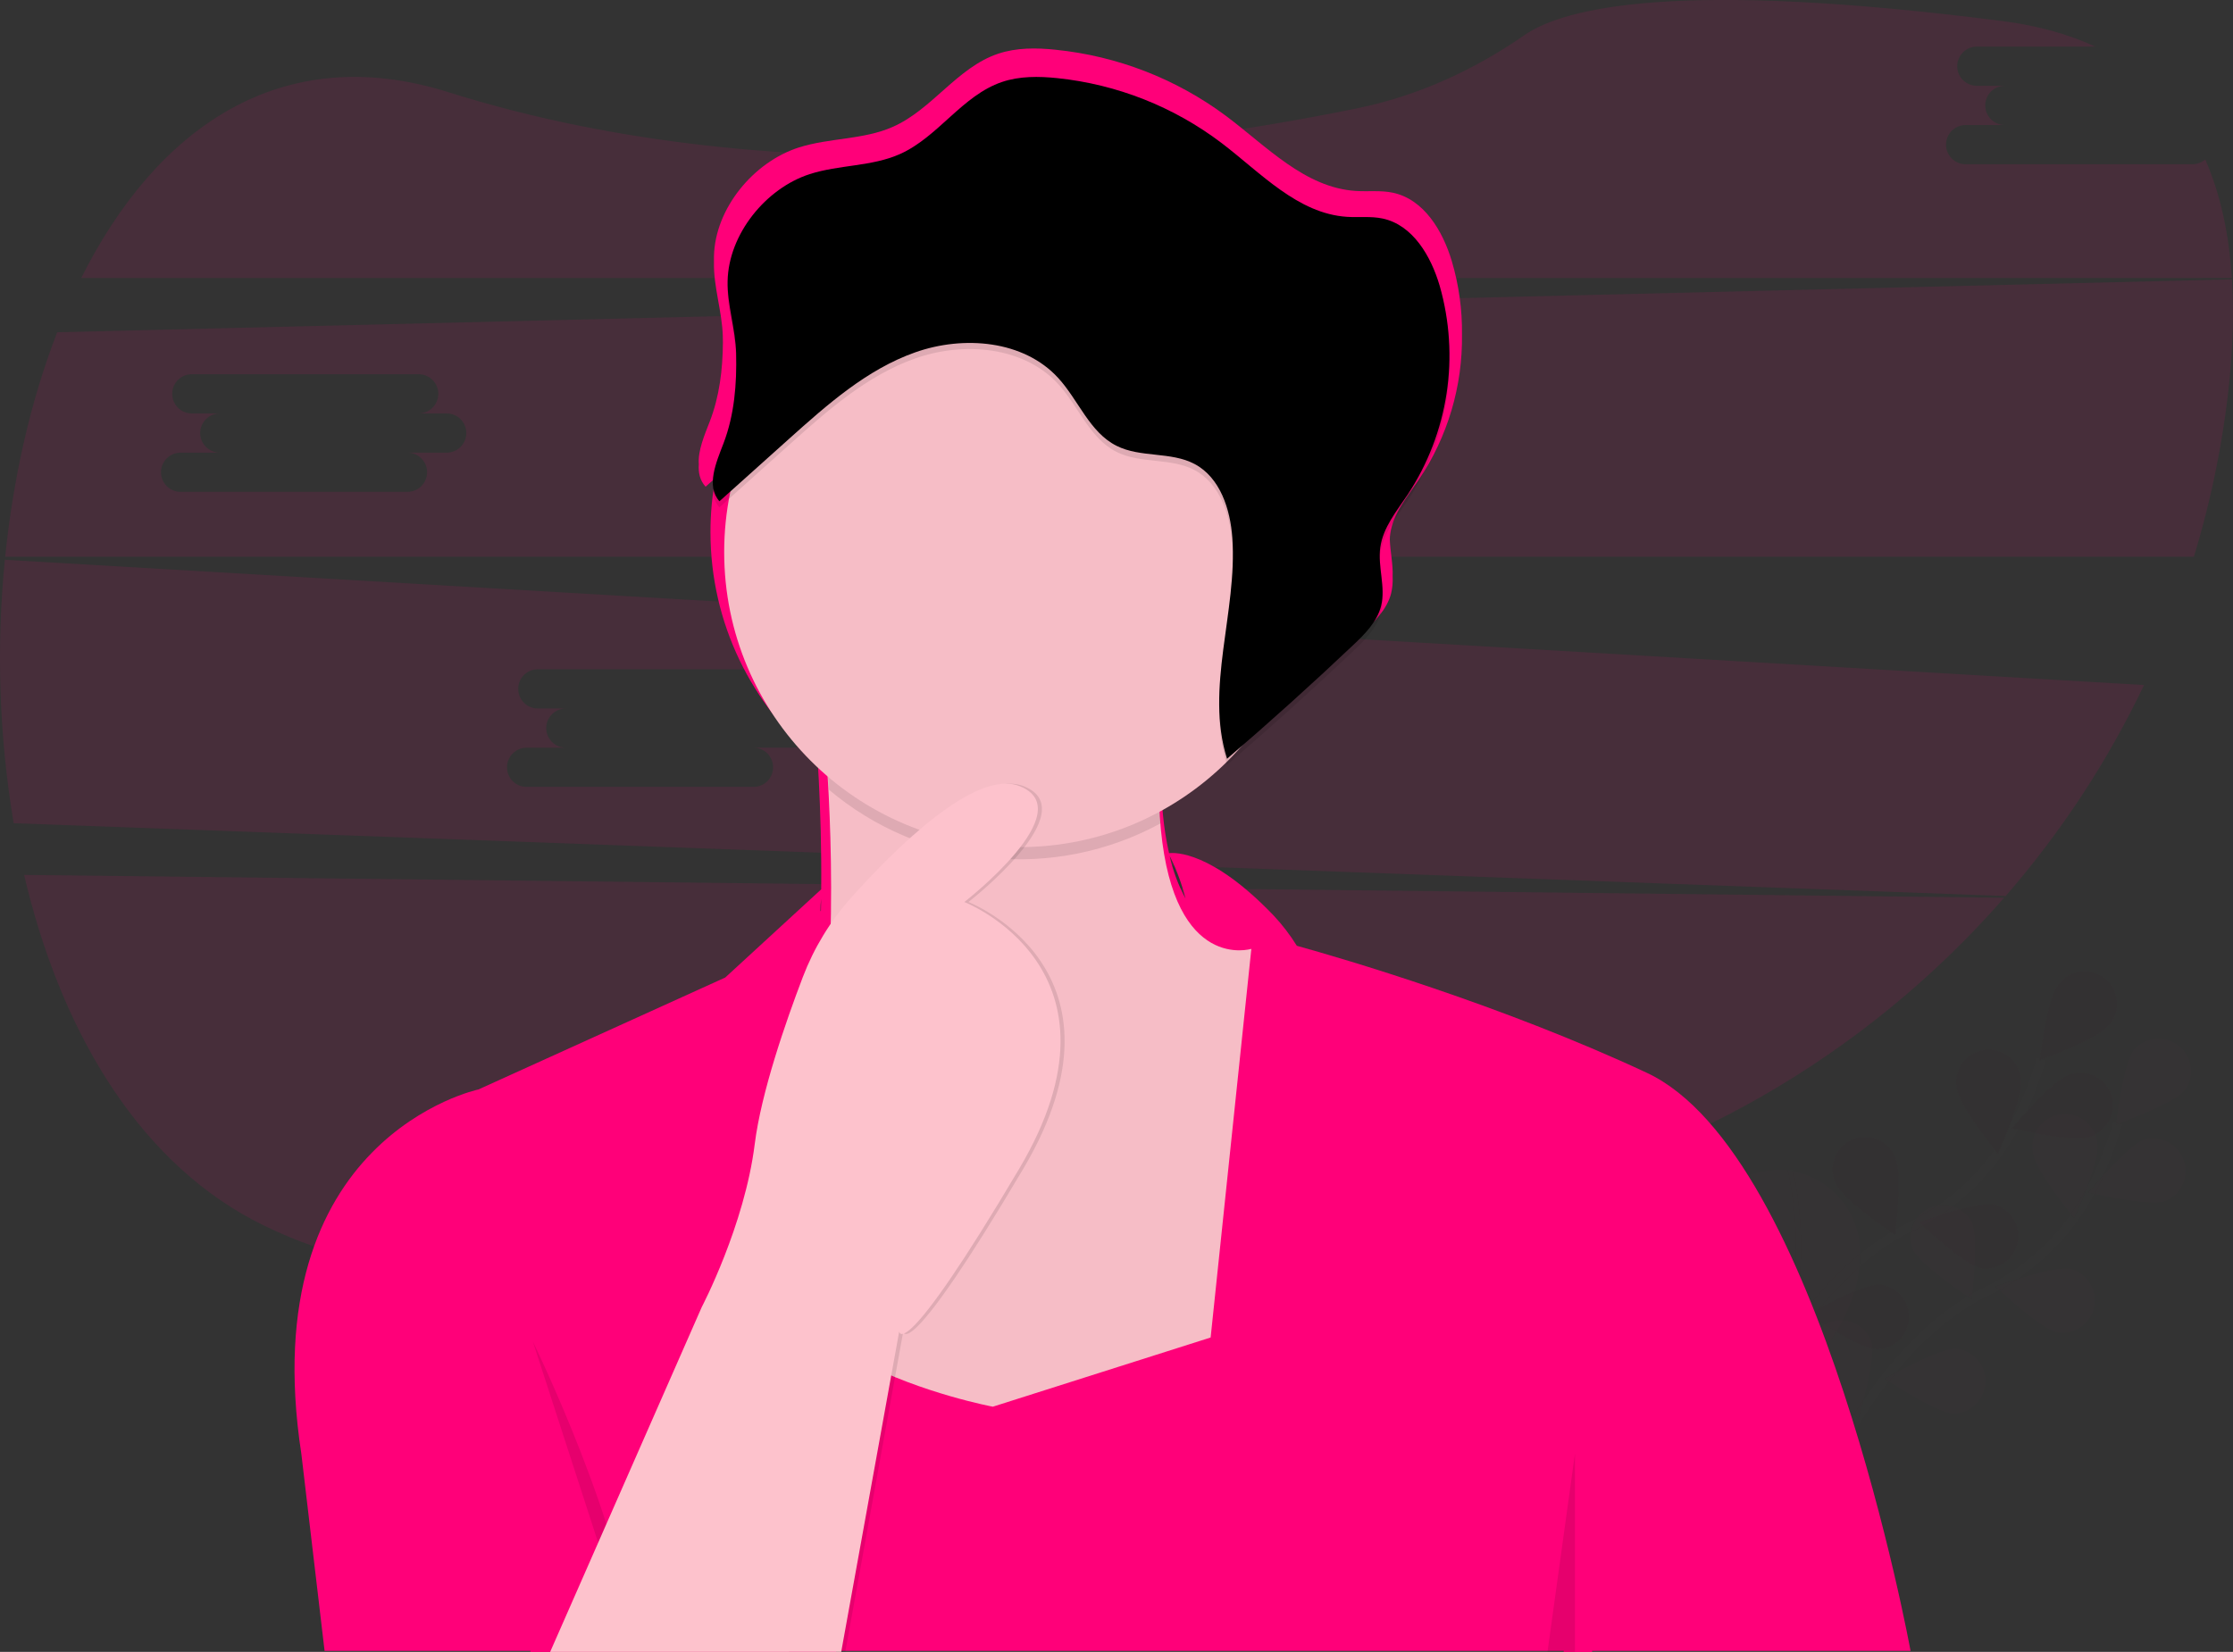 <svg width="473" height="350" viewBox="0 0 473 350" fill="none" xmlns="http://www.w3.org/2000/svg">
<rect x="0" y="0" width="473" height="350" fill="#333333" stroke="none"/>
<g clip-path="url(#clip0)">
<g opacity="0.1">
<path opacity="0.1" d="M378.736 247.968C378.736 247.968 344.97 243.583 370.152 298.234C370.152 298.234 393.102 288.399 394.016 266.218C394.202 261.901 392.798 257.666 390.07 254.315C387.342 250.964 383.48 248.73 379.215 248.036L378.736 247.968Z" fill="#FF0079"/>
<path opacity="0.1" d="M379.232 247.886C379.232 247.886 386.876 278.358 370.178 298.238" stroke="#535461" stroke-miterlimit="10"/>
<path opacity="0.1" d="M369.721 301.053C369.721 301.053 381.879 271.089 404.583 259.975C414.143 255.374 421.951 247.794 426.834 238.375C429.116 233.888 430.982 229.203 432.409 224.376" stroke="#535461" stroke-width="2" stroke-miterlimit="10"/>
<path opacity="0.1" d="M446.675 217.292C444.308 220.267 432.059 224.622 432.059 224.622C432.059 224.622 433.534 211.687 435.901 208.734C436.441 207.963 437.133 207.311 437.934 206.817C438.736 206.324 439.63 206 440.561 205.865C441.493 205.73 442.442 205.787 443.35 206.032C444.259 206.278 445.108 206.706 445.844 207.292C446.581 207.878 447.19 208.608 447.634 209.438C448.078 210.268 448.347 211.18 448.425 212.118C448.504 213.056 448.389 214 448.089 214.892C447.788 215.784 447.309 216.605 446.679 217.305L446.675 217.292Z" fill="#FF0079"/>
<path opacity="0.1" d="M442.471 240.854C438.867 242.065 426.226 239.052 426.226 239.052C426.226 239.052 434.482 229.015 438.087 227.803C438.96 227.445 439.897 227.271 440.84 227.289C441.784 227.308 442.713 227.52 443.571 227.913C444.429 228.305 445.198 228.869 445.829 229.57C446.46 230.272 446.941 231.095 447.242 231.989C447.542 232.884 447.656 233.83 447.576 234.77C447.496 235.71 447.224 236.624 446.777 237.455C446.33 238.286 445.717 239.016 444.977 239.601C444.236 240.185 443.383 240.612 442.471 240.854Z" fill="#FF0079"/>
<path opacity="0.1" d="M419.681 268.709C415.961 267.938 406.566 258.953 406.566 258.953C406.566 258.953 418.759 254.456 422.484 255.228C424.169 255.698 425.613 256.79 426.523 258.285C427.434 259.779 427.742 261.564 427.385 263.277C427.029 264.99 426.035 266.504 424.605 267.512C423.174 268.52 421.414 268.946 419.681 268.705V268.709Z" fill="#FF0079"/>
<path opacity="0.1" d="M397.693 285.903C393.895 285.769 383.117 278.505 383.117 278.505C383.117 278.505 394.378 272.003 398.176 272.141C399.918 272.318 401.527 273.151 402.677 274.47C403.827 275.789 404.433 277.497 404.372 279.246C404.311 280.995 403.586 282.656 402.346 283.891C401.106 285.126 399.443 285.844 397.693 285.899V285.903Z" fill="#FF0079"/>
<path opacity="0.1" d="M414.456 230.614C414.943 234.387 423.174 244.441 423.174 244.441C423.174 244.441 428.593 232.628 428.11 228.855C428.051 227.913 427.799 226.994 427.37 226.153C426.941 225.312 426.344 224.568 425.616 223.968C424.888 223.367 424.045 222.922 423.138 222.66C422.231 222.399 421.28 222.326 420.344 222.447C419.408 222.567 418.507 222.879 417.696 223.361C416.885 223.844 416.182 224.489 415.63 225.254C415.078 226.02 414.689 226.891 414.487 227.813C414.285 228.735 414.275 229.688 414.456 230.614Z" fill="#FF0079"/>
<path opacity="0.1" d="M388.993 251.067C390.584 254.516 401.449 261.652 401.449 261.652C401.449 261.652 403.087 248.757 401.496 245.307C401.157 244.427 400.641 243.626 399.98 242.953C399.319 242.28 398.527 241.75 397.653 241.395C396.779 241.04 395.842 240.868 394.899 240.89C393.956 240.912 393.027 241.127 392.171 241.522C391.314 241.917 390.547 242.483 389.918 243.186C389.289 243.889 388.811 244.714 388.513 245.609C388.215 246.504 388.104 247.45 388.187 248.39C388.269 249.33 388.544 250.242 388.993 251.072V251.067Z" fill="#FF0079"/>
<path opacity="0.1" d="M366.971 274.323C367.954 277.996 377.46 286.86 377.46 286.86C377.46 286.86 381.254 274.431 380.267 270.757C380.083 269.831 379.711 268.952 379.174 268.175C378.637 267.399 377.946 266.74 377.144 266.241C376.343 265.742 375.447 265.413 374.513 265.275C373.578 265.136 372.626 265.191 371.714 265.436C370.801 265.68 369.949 266.11 369.21 266.697C368.47 267.284 367.859 268.017 367.414 268.851C366.97 269.684 366.701 270.599 366.625 271.541C366.548 272.482 366.666 273.429 366.971 274.323Z" fill="#FF0079"/>
<path opacity="0.25" d="M446.675 217.292C444.308 220.267 432.059 224.622 432.059 224.622C432.059 224.622 433.534 211.687 435.901 208.734C436.441 207.963 437.133 207.311 437.934 206.817C438.736 206.324 439.63 206 440.561 205.865C441.493 205.73 442.442 205.787 443.35 206.032C444.259 206.278 445.108 206.706 445.844 207.292C446.581 207.878 447.19 208.608 447.634 209.438C448.078 210.268 448.347 211.18 448.425 212.118C448.504 213.056 448.389 214 448.089 214.892C447.788 215.784 447.309 216.605 446.679 217.305L446.675 217.292Z" fill="black"/>
<path opacity="0.25" d="M442.471 240.854C438.867 242.065 426.226 239.052 426.226 239.052C426.226 239.052 434.482 229.015 438.087 227.803C438.96 227.445 439.897 227.271 440.84 227.289C441.784 227.308 442.713 227.52 443.571 227.913C444.429 228.305 445.198 228.869 445.829 229.57C446.46 230.272 446.941 231.095 447.242 231.989C447.542 232.884 447.656 233.83 447.576 234.77C447.496 235.71 447.224 236.624 446.777 237.455C446.33 238.286 445.717 239.016 444.977 239.601C444.236 240.185 443.383 240.612 442.471 240.854Z" fill="black"/>
<path opacity="0.25" d="M419.681 268.709C415.961 267.938 406.566 258.953 406.566 258.953C406.566 258.953 418.759 254.456 422.484 255.228C424.169 255.698 425.613 256.79 426.523 258.285C427.434 259.779 427.742 261.564 427.385 263.277C427.029 264.99 426.035 266.504 424.605 267.512C423.174 268.52 421.414 268.946 419.681 268.705V268.709Z" fill="black"/>
<path opacity="0.25" d="M397.693 285.903C393.895 285.769 383.117 278.505 383.117 278.505C383.117 278.505 394.378 272.003 398.176 272.141C399.918 272.318 401.527 273.151 402.677 274.47C403.827 275.789 404.433 277.497 404.372 279.246C404.311 280.995 403.586 282.656 402.346 283.891C401.106 285.126 399.443 285.844 397.693 285.899V285.903Z" fill="black"/>
<path opacity="0.25" d="M414.456 230.614C414.943 234.387 423.174 244.441 423.174 244.441C423.174 244.441 428.593 232.628 428.11 228.855C428.051 227.913 427.799 226.994 427.37 226.153C426.941 225.312 426.344 224.568 425.616 223.968C424.888 223.367 424.045 222.922 423.138 222.66C422.231 222.399 421.28 222.326 420.344 222.447C419.408 222.567 418.507 222.879 417.696 223.361C416.885 223.844 416.182 224.489 415.63 225.254C415.078 226.02 414.689 226.891 414.487 227.813C414.285 228.735 414.275 229.688 414.456 230.614Z" fill="black"/>
<path opacity="0.25" d="M388.993 251.067C390.584 254.516 401.449 261.652 401.449 261.652C401.449 261.652 403.087 248.757 401.496 245.307C401.157 244.427 400.641 243.626 399.98 242.953C399.319 242.28 398.527 241.75 397.653 241.395C396.779 241.04 395.842 240.868 394.899 240.89C393.956 240.912 393.027 241.127 392.171 241.522C391.314 241.917 390.547 242.483 389.918 243.186C389.289 243.889 388.811 244.714 388.513 245.609C388.215 246.504 388.104 247.45 388.187 248.39C388.269 249.33 388.544 250.242 388.993 251.072V251.067Z" fill="black"/>
<path opacity="0.25" d="M366.971 274.323C367.954 277.996 377.46 286.86 377.46 286.86C377.46 286.86 381.254 274.431 380.267 270.757C380.083 269.831 379.711 268.952 379.174 268.175C378.637 267.399 377.946 266.74 377.144 266.241C376.343 265.742 375.447 265.413 374.513 265.275C373.578 265.136 372.626 265.191 371.714 265.436C370.801 265.68 369.949 266.11 369.21 266.697C368.47 267.284 367.859 268.017 367.414 268.851C366.97 269.684 366.701 270.599 366.625 271.541C366.548 272.482 366.666 273.429 366.971 274.323Z" fill="black"/>
<path opacity="0.1" d="M385.915 314.686C385.915 314.686 398.073 284.722 420.776 273.607C430.332 269.003 438.136 261.422 443.015 252.003C445.296 247.517 447.162 242.831 448.589 238.004" stroke="#535461" stroke-width="2" stroke-miterlimit="10"/>
<path opacity="0.1" d="M462.847 230.916C460.48 233.891 448.231 238.245 448.231 238.245C448.231 238.245 449.706 225.311 452.073 222.358C453.248 221.052 454.877 220.243 456.628 220.097C458.379 219.952 460.119 220.479 461.494 221.573C462.869 222.666 463.775 224.243 464.028 225.982C464.28 227.721 463.859 229.49 462.851 230.929L462.847 230.916Z" fill="#FF0079"/>
<path opacity="0.1" d="M458.652 254.478C455.048 255.689 442.407 252.675 442.407 252.675C442.407 252.675 450.663 242.639 454.267 241.427C455.961 240.978 457.762 241.19 459.305 242.02C460.848 242.851 462.017 244.237 462.575 245.898C463.133 247.559 463.038 249.37 462.309 250.963C461.581 252.557 460.273 253.813 458.652 254.478Z" fill="#FF0079"/>
<path opacity="0.1" d="M435.862 282.35C432.141 281.579 422.747 272.594 422.747 272.594C422.747 272.594 434.939 268.097 438.664 268.869C440.35 269.339 441.794 270.431 442.704 271.926C443.614 273.42 443.922 275.205 443.566 276.918C443.21 278.631 442.216 280.145 440.785 281.153C439.355 282.161 437.595 282.587 435.862 282.346V282.35Z" fill="#FF0079"/>
<path opacity="0.1" d="M413.87 299.523C410.071 299.389 399.293 292.124 399.293 292.124C399.293 292.124 410.554 285.632 414.353 285.765C416.094 285.942 417.703 286.775 418.853 288.094C420.004 289.413 420.61 291.121 420.548 292.87C420.487 294.619 419.763 296.28 418.523 297.515C417.282 298.75 415.619 299.468 413.87 299.523Z" fill="#FF0079"/>
<path opacity="0.1" d="M430.632 244.255C431.119 248.028 439.35 258.082 439.35 258.082C439.35 258.082 444.769 246.269 444.286 242.496C444.227 241.554 443.975 240.635 443.546 239.794C443.117 238.953 442.52 238.21 441.792 237.609C441.064 237.008 440.221 236.563 439.314 236.301C438.407 236.04 437.456 235.967 436.52 236.088C435.584 236.208 434.683 236.52 433.872 237.003C433.061 237.485 432.358 238.13 431.806 238.895C431.254 239.661 430.865 240.532 430.663 241.454C430.461 242.376 430.451 243.329 430.632 244.255Z" fill="#FF0079"/>
<path opacity="0.1" d="M405.174 264.674C406.764 268.123 417.629 275.258 417.629 275.258C417.629 275.258 419.267 262.363 417.677 258.914C416.842 257.373 415.452 256.207 413.789 255.654C412.126 255.101 410.314 255.201 408.723 255.935C407.131 256.669 405.879 257.981 405.219 259.605C404.56 261.229 404.544 263.043 405.174 264.678V264.674Z" fill="#FF0079"/>
<path opacity="0.1" d="M383.151 287.955C384.134 291.629 393.641 300.493 393.641 300.493C393.641 300.493 397.435 288.063 396.447 284.39C395.883 282.733 394.71 281.353 393.166 280.529C391.621 279.704 389.822 279.498 388.131 279.952C386.44 280.405 384.985 281.484 384.061 282.97C383.136 284.456 382.811 286.238 383.151 287.955Z" fill="#FF0079"/>
</g>
<path opacity="0.1" d="M5.109 185.375C12.594 217.366 28.438 245.019 53.478 258.423C105.516 286.278 222.876 271.913 310.466 255.405C354.722 247.094 394.894 224.133 424.514 190.217L5.109 185.375Z" fill="#FF0079"/>
<path opacity="0.1" d="M464.42 34.797H416.362C415.26 34.797 414.203 34.359 413.424 33.58C412.645 32.801 412.208 31.745 412.208 30.643C412.208 29.541 412.645 28.485 413.424 27.706C414.203 26.927 415.26 26.489 416.362 26.489H424.67C423.568 26.489 422.511 26.051 421.732 25.272C420.953 24.493 420.516 23.437 420.516 22.335C420.516 21.233 420.953 20.177 421.732 19.398C422.511 18.619 423.568 18.181 424.67 18.181H418.737C417.635 18.181 416.579 17.743 415.8 16.964C415.021 16.185 414.583 15.129 414.583 14.027C414.583 12.925 415.021 11.869 415.8 11.09C416.579 10.311 417.635 9.873 418.737 9.873H443.821C438.255 7.286 431.749 5.445 424.256 4.479C355.86 -4.307 331.441 1.505 322.827 7.497C312.199 14.87 300.343 20.294 287.672 22.906C245.468 31.602 166.548 42.079 95.018 19.543C59.467 8.334 33.042 27.269 17.207 58.897H472.763C472.168 49.706 470.387 41.221 467.119 33.788C466.37 34.437 465.412 34.795 464.42 34.797Z" fill="#FF0079"/>
<path opacity="0.1" d="M1.03 118.605C-0.815 137.211 -0.187 155.979 2.897 174.42L424.842 189.85C436.588 176.339 446.45 161.3 454.159 145.142L1.03 118.605ZM167.915 158.421H159.607C160.708 158.421 161.765 158.858 162.544 159.637C163.323 160.416 163.761 161.473 163.761 162.575C163.761 163.676 163.323 164.733 162.544 165.512C161.765 166.291 160.708 166.729 159.607 166.729H111.548C110.446 166.729 109.39 166.291 108.611 165.512C107.832 164.733 107.394 163.676 107.394 162.575C107.394 161.473 107.832 160.416 108.611 159.637C109.39 158.858 110.446 158.421 111.548 158.421H119.856C118.754 158.421 117.698 157.983 116.919 157.204C116.14 156.425 115.702 155.368 115.702 154.267C115.702 153.165 116.14 152.108 116.919 151.329C117.698 150.55 118.754 150.113 119.856 150.113H113.924C112.822 150.113 111.765 149.675 110.986 148.896C110.207 148.117 109.77 147.06 109.77 145.959C109.77 144.857 110.207 143.8 110.986 143.021C111.765 142.242 112.822 141.805 113.924 141.805H161.982C163.084 141.805 164.141 142.242 164.92 143.021C165.699 143.8 166.136 144.857 166.136 145.959C166.136 147.06 165.699 148.117 164.92 148.896C164.141 149.675 163.084 150.113 161.982 150.113H167.915C169.017 150.113 170.073 150.55 170.852 151.329C171.631 152.108 172.069 153.165 172.069 154.267C172.069 155.368 171.631 156.425 170.852 157.204C170.073 157.983 169.017 158.421 167.915 158.421Z" fill="#FF0079"/>
<path opacity="0.1" d="M472.784 59.186L12.119 70.396C6.519 84.8 2.824 101.084 1.099 117.963H464.714C467.741 108.048 469.979 97.909 471.409 87.641C472.789 77.721 473.341 68.124 472.784 59.186ZM94.621 95.906H86.314C87.415 95.906 88.472 96.344 89.251 97.123C90.03 97.902 90.468 98.958 90.468 100.06C90.468 101.162 90.03 102.218 89.251 102.997C88.472 103.776 87.415 104.214 86.314 104.214H38.255C37.153 104.214 36.096 103.776 35.317 102.997C34.538 102.218 34.101 101.162 34.101 100.06C34.101 98.958 34.538 97.902 35.317 97.123C36.096 96.344 37.153 95.906 38.255 95.906H46.563C45.461 95.906 44.404 95.468 43.625 94.689C42.846 93.91 42.409 92.854 42.409 91.752C42.409 90.65 42.846 89.594 43.625 88.815C44.404 88.036 45.461 87.598 46.563 87.598H40.63C39.529 87.598 38.472 87.16 37.693 86.381C36.914 85.602 36.476 84.546 36.476 83.444C36.476 82.342 36.914 81.286 37.693 80.507C38.472 79.728 39.529 79.29 40.63 79.29H88.689C89.791 79.29 90.847 79.728 91.626 80.507C92.405 81.286 92.843 82.342 92.843 83.444C92.843 84.546 92.405 85.602 91.626 86.381C90.847 87.16 89.791 87.598 88.689 87.598H94.621C95.723 87.598 96.78 88.036 97.559 88.815C98.338 89.594 98.775 90.65 98.775 91.752C98.775 92.854 98.338 93.91 97.559 94.689C96.78 95.468 95.723 95.906 94.621 95.906Z" fill="#FF0079"/>
<path d="M404.699 349.78C404.699 349.78 385.488 244.411 348.854 227.312C317.812 212.813 284.244 203.039 274.699 200.387C273.273 198.091 271.626 195.941 269.779 193.968C256.733 180.348 248.895 180.603 247.628 180.771C247.026 178.07 246.594 175.334 246.334 172.579C246.295 172.148 246.257 171.747 246.222 171.32L246.334 171.264C246.257 170.449 246.188 169.609 246.127 168.742C251.453 165.9 256.356 162.329 260.695 158.132C260.751 158.317 260.799 158.503 260.859 158.692C270.261 150.745 279.469 142.582 288.482 134.204C291.069 131.785 293.785 129.16 294.665 125.749C294.946 124.576 295.055 123.367 294.988 122.162C295.104 119.575 294.492 116.933 294.389 114.311C294.389 113.88 294.436 113.479 294.492 113.07C295.096 108.78 298.079 105.257 300.528 101.657C306.646 92.56 309.84 81.811 309.681 70.849C309.748 65.596 309.021 60.363 307.525 55.328C305.616 48.938 301.64 42.225 295.023 40.828C292.462 40.29 289.801 40.626 287.189 40.458C276.372 39.768 268.275 30.973 259.648 24.527C249.119 16.699 236.667 11.866 223.613 10.541C219.539 10.11 215.331 10.08 211.455 11.373C202.751 14.271 197.465 23.217 189.079 26.894C182.88 29.628 175.714 29.184 169.247 31.236C159.62 34.297 151.45 44.17 151.234 54.314C151.234 54.69 151.234 55.065 151.234 55.44C151.234 55.504 151.234 55.569 151.234 55.629C151.126 60.756 152.959 65.977 153.105 71.224C153.105 71.698 153.112 72.174 153.127 72.651C153.079 78.316 152.403 83.998 150.337 89.323C149.225 92.19 147.794 95.509 148.026 98.376C147.897 100.131 148.238 101.778 149.458 103.119L151.54 101.282C150.842 105.062 150.491 108.898 150.493 112.742C150.493 132.117 159.305 149.466 173.205 161.141C173.285 162.432 173.363 163.814 173.438 165.289C173.765 171.678 174.024 179.693 173.951 188.428L153.618 207.117L101.347 230.83C101.347 230.83 53.543 240.927 63.838 308.085L68.753 349.784H112.397L112.298 350.004H177.076L177.115 349.784H331.238L331.208 350.004H337.244V349.784L404.699 349.78ZM248.011 181.84C249.333 184.573 250.373 187.433 251.116 190.376C249.59 187.544 248.463 184.515 247.766 181.374L247.83 181.491L248.011 181.84ZM173.933 190.463C173.933 191.285 173.919 192.114 173.89 192.95L173.787 193.097C173.78 192.209 173.829 191.322 173.933 190.441V190.463Z" fill="#FF0079"/>
<path d="M265.063 201.038L256.44 283.385L210.309 298.044C210.309 298.044 150.381 286.834 165.901 254.499C176.943 231.498 176.637 190.394 175.542 168.578C175.11 159.723 174.524 154.045 174.524 154.045C174.524 154.045 252.991 85.494 246.524 147.146C245.274 159.085 245.2 168.419 245.895 175.714C248.805 206.083 265.063 201.038 265.063 201.038Z" fill="#FDC2CC"/>
<path opacity="0.03" d="M265.063 201.038L256.44 283.385L210.309 298.044C210.309 298.044 150.381 286.834 165.901 254.499C176.943 231.498 176.637 190.394 175.542 168.578C175.11 159.723 174.524 154.045 174.524 154.045C174.524 154.045 252.991 85.494 246.524 147.146C245.274 159.085 245.2 168.419 245.895 175.714C248.805 206.083 265.063 201.038 265.063 201.038Z" fill="black"/>
<path opacity="0.1" d="M246.524 145.853C245.274 157.791 245.2 167.125 245.894 174.42C234.817 180.468 222.169 183.023 209.613 181.749C197.056 180.476 185.179 175.433 175.542 167.285C175.11 158.429 174.524 152.751 174.524 152.751C174.524 152.751 252.991 84.201 246.524 145.853Z" fill="black"/>
<path d="M215.913 179.486C250.439 179.486 278.428 151.497 278.428 116.971C278.428 82.445 250.439 54.457 215.913 54.457C181.387 54.457 153.398 82.445 153.398 116.971C153.398 151.497 181.387 179.486 215.913 179.486Z" fill="#FDC2CC"/>
<path opacity="0.03" d="M215.913 179.486C250.439 179.486 278.428 151.497 278.428 116.971C278.428 82.445 250.439 54.457 215.913 54.457C181.387 54.457 153.398 82.445 153.398 116.971C153.398 151.497 181.387 179.486 215.913 179.486Z" fill="black"/>
<path opacity="0.1" d="M112.872 284.248C112.872 284.248 133.135 325.637 134.213 349.996L112.872 284.248Z" fill="black"/>
<path opacity="0.1" d="M333.614 307.964L327.793 350H333.614V307.964Z" fill="black"/>
<path opacity="0.1" d="M117.398 349.996L149.518 276.918C149.518 276.918 158.572 259.673 160.728 242.427C162.883 225.182 174.524 198.02 174.524 198.02C174.524 198.02 203.41 161.374 216.775 166.548C230.141 171.721 205.135 191.122 205.135 191.122C205.135 191.122 241.781 205.35 216.775 247.601C191.77 289.852 191.338 282.092 191.338 282.092L179.051 349.996H117.398Z" fill="black"/>
<path d="M116.536 349.996L148.656 276.918C148.656 276.918 157.71 259.673 159.865 242.427C161.236 231.464 166.44 216.49 170.049 207.035C172.404 200.854 175.87 195.156 180.275 190.221C189.614 179.77 206.575 162.917 215.913 166.539C229.278 171.713 204.272 191.114 204.272 191.114C204.272 191.114 240.919 205.341 215.913 247.592C190.907 289.844 190.476 282.083 190.476 282.083L178.189 349.987L116.536 349.996Z" fill="#FDC2CC"/>
<path opacity="0.15" d="M235.099 83.127C235.813 83.127 236.392 82.548 236.392 81.834C236.392 81.12 235.813 80.54 235.099 80.54C234.384 80.54 233.805 81.12 233.805 81.834C233.805 82.548 234.384 83.127 235.099 83.127Z" fill="white"/>
<path opacity="0.15" d="M229.063 85.714C229.777 85.714 230.356 85.135 230.356 84.421C230.356 83.706 229.777 83.127 229.063 83.127C228.348 83.127 227.769 83.706 227.769 84.421C227.769 85.135 228.348 85.714 229.063 85.714Z" fill="white"/>
<path opacity="0.1" d="M171.502 38.19C177.74 36.172 184.664 36.608 190.649 33.926C198.741 30.296 203.841 21.509 212.24 18.664C215.982 17.396 220.043 17.444 223.971 17.849C236.601 19.163 248.629 23.916 258.747 31.589C267.072 37.923 274.884 46.558 285.322 47.235C287.844 47.399 290.409 47.067 292.88 47.597C299.278 48.968 303.111 55.56 304.952 61.825C307.081 69.249 307.581 77.046 306.415 84.681C305.25 92.316 302.447 99.609 298.2 106.059C295.837 109.595 292.957 113.057 292.375 117.269C291.806 121.399 293.565 125.68 292.539 129.724C291.677 133.074 289.09 135.652 286.572 138.028C277.878 146.251 268.992 154.263 259.915 162.064C255.198 147.078 262.118 130.94 261.04 115.268C260.609 109.164 258.453 102.498 253.069 99.618C248.029 96.928 241.587 98.325 236.487 95.738C230.796 92.871 228.459 86.081 224.157 81.381C216.827 73.362 204.104 72.327 193.856 75.949C183.608 79.57 175.231 87.02 167.126 94.285L152.394 107.499C149.518 104.257 151.7 99.282 153.256 95.229C155.576 89.154 156.084 82.606 155.929 76.156C155.804 70.982 154.019 65.873 154.123 60.837C154.33 50.904 162.211 41.195 171.502 38.19Z" fill="black"/>
<path d="M171.502 36.897C177.74 34.879 184.664 35.314 190.649 32.633C198.741 29.003 203.841 20.216 212.24 17.37C215.982 16.103 220.043 16.15 223.971 16.556C236.601 17.87 248.629 22.622 258.747 30.296C267.072 36.629 274.884 45.265 285.322 45.942C287.844 46.106 290.409 45.774 292.88 46.304C299.278 47.675 303.111 54.267 304.952 60.532C307.081 67.956 307.581 75.752 306.415 83.387C305.25 91.022 302.447 98.315 298.2 104.766C295.837 108.301 292.957 111.763 292.375 115.975C291.806 120.106 293.565 124.387 292.539 128.431C291.677 131.781 289.09 134.359 286.572 136.735C277.878 144.958 268.992 152.97 259.915 160.77C255.198 145.784 262.118 129.647 261.04 113.975C260.609 107.87 258.453 101.205 253.069 98.325C248.029 95.635 241.587 97.031 236.487 94.445C230.796 91.578 228.459 84.787 224.157 80.088C216.827 72.069 204.104 71.034 193.856 74.655C183.608 78.277 175.231 85.727 167.126 92.992L152.394 106.206C149.518 102.964 151.7 97.989 153.256 93.936C155.576 87.861 156.084 81.312 155.929 74.862C155.804 69.689 154.019 64.58 154.123 59.544C154.33 49.611 162.211 39.902 171.502 36.897Z" fill="black"/>
</g>
<defs>
<clipPath id="clip0">
<rect width="473" height="350" fill="white"/>
</clipPath>
</defs>
</svg>
